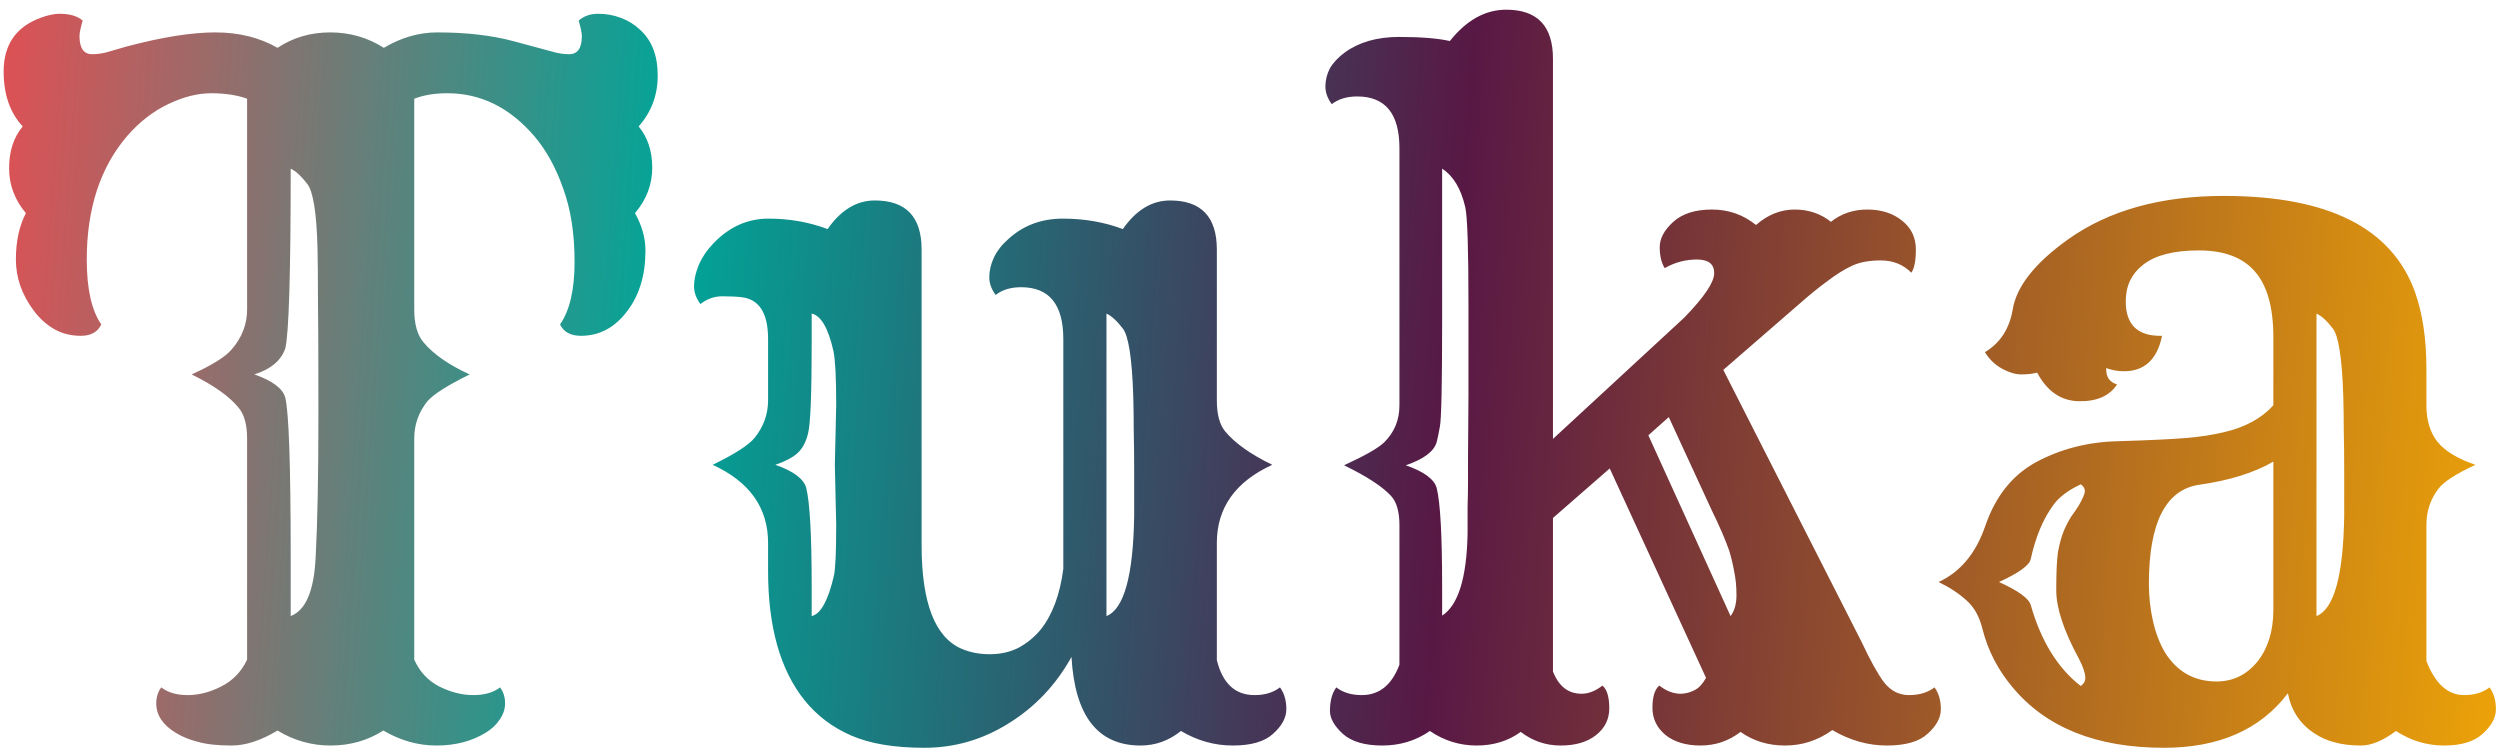 <svg width="129" height="39" viewBox="0 0 129 39" fill="none" xmlns="http://www.w3.org/2000/svg">
<path d="M19.781 37.695C18.969 38.211 18.062 38.469 17.062 38.469C16.078 38.469 15.164 38.211 14.32 37.695C13.461 38.211 12.672 38.469 11.953 38.469C11.234 38.469 10.656 38.406 10.219 38.281C9.781 38.172 9.398 38.016 9.07 37.812C8.398 37.406 8.062 36.898 8.062 36.289C8.062 35.977 8.148 35.703 8.32 35.469C8.664 35.734 9.117 35.867 9.68 35.867C10.258 35.867 10.836 35.719 11.414 35.422C12.008 35.125 12.453 34.664 12.75 34.039V22.625C12.75 21.906 12.602 21.375 12.305 21.031C11.836 20.453 11.031 19.883 9.891 19.32C10.953 18.836 11.641 18.406 11.953 18.031C12.484 17.422 12.75 16.734 12.75 15.969V5.094C12.234 4.906 11.617 4.812 10.898 4.812C10.195 4.812 9.453 5 8.672 5.375C7.891 5.75 7.188 6.297 6.562 7.016C5.172 8.641 4.477 10.766 4.477 13.391C4.477 14.906 4.727 16.023 5.227 16.742C5.039 17.133 4.688 17.328 4.172 17.328C3.656 17.328 3.195 17.211 2.789 16.977C2.383 16.742 2.031 16.422 1.734 16.016C1.125 15.203 0.82 14.328 0.82 13.391C0.82 12.453 0.992 11.656 1.336 11C0.758 10.312 0.469 9.539 0.469 8.68C0.469 7.805 0.703 7.086 1.172 6.523C0.516 5.82 0.188 4.875 0.188 3.688C0.188 2.312 0.82 1.391 2.086 0.922C2.461 0.781 2.789 0.711 3.07 0.711C3.602 0.711 4 0.828 4.266 1.062C4.156 1.438 4.102 1.703 4.102 1.859C4.102 2.484 4.32 2.797 4.758 2.797C4.992 2.797 5.234 2.766 5.484 2.703L6.539 2.398C8.367 1.914 9.891 1.672 11.109 1.672C12.328 1.672 13.398 1.938 14.32 2.469C15.117 1.938 16.023 1.672 17.039 1.672C18.055 1.672 18.977 1.938 19.805 2.469C20.695 1.938 21.617 1.672 22.57 1.672C24.086 1.672 25.414 1.828 26.555 2.141L28.641 2.703C28.891 2.766 29.133 2.797 29.367 2.797C29.805 2.797 30.023 2.484 30.023 1.859C30.023 1.703 29.969 1.438 29.859 1.062C30.125 0.828 30.461 0.711 30.867 0.711C31.273 0.711 31.664 0.781 32.039 0.922C32.414 1.062 32.742 1.266 33.023 1.531C33.633 2.078 33.938 2.867 33.938 3.898C33.938 4.914 33.609 5.789 32.953 6.523C33.422 7.086 33.656 7.797 33.656 8.656C33.656 9.516 33.359 10.297 32.766 11C33.125 11.641 33.305 12.281 33.305 12.922C33.305 13.562 33.227 14.141 33.07 14.656C32.914 15.172 32.688 15.625 32.391 16.016C31.75 16.891 30.945 17.328 29.977 17.328C29.445 17.328 29.086 17.133 28.898 16.742C29.398 16.023 29.648 14.945 29.648 13.508C29.648 12.055 29.453 10.797 29.062 9.734C28.688 8.656 28.188 7.75 27.562 7.016C26.297 5.547 24.805 4.812 23.086 4.812C22.43 4.812 21.859 4.906 21.375 5.094V15.969C21.375 16.734 21.539 17.305 21.867 17.68C22.383 18.289 23.172 18.836 24.234 19.32C23.094 19.883 22.367 20.344 22.055 20.703C21.602 21.266 21.375 21.906 21.375 22.625V34.039C21.656 34.664 22.086 35.125 22.664 35.422C23.258 35.719 23.844 35.867 24.422 35.867C25 35.867 25.461 35.734 25.805 35.469C25.977 35.703 26.062 35.977 26.062 36.289C26.062 36.586 25.969 36.867 25.781 37.133C25.609 37.398 25.367 37.625 25.055 37.812C24.336 38.25 23.492 38.469 22.523 38.469C21.57 38.469 20.656 38.211 19.781 37.695ZM15 31.789C15.781 31.492 16.211 30.469 16.289 28.719C16.383 26.969 16.43 24.547 16.43 21.453C16.43 18.359 16.422 16.305 16.406 15.289C16.406 14.258 16.398 13.43 16.383 12.805C16.336 10.961 16.156 9.852 15.844 9.477C15.547 9.086 15.266 8.828 15 8.703C15 14.141 14.906 17.234 14.719 17.984C14.5 18.609 13.969 19.055 13.125 19.32C14.062 19.648 14.594 20.047 14.719 20.516C14.906 21.266 15 24.008 15 28.742V31.789ZM58.852 38.469C56.648 38.469 55.461 36.945 55.289 33.898C54.492 35.336 53.414 36.477 52.055 37.32C50.711 38.164 49.258 38.586 47.695 38.586C46.148 38.586 44.891 38.375 43.922 37.953C42.953 37.531 42.148 36.922 41.508 36.125C40.258 34.562 39.633 32.344 39.633 29.469V28.016C39.633 26.203 38.68 24.859 36.773 23.984C37.898 23.438 38.617 22.977 38.93 22.602C39.398 22.023 39.633 21.375 39.633 20.656V17.492C39.633 16.164 39.18 15.445 38.273 15.336C38.008 15.305 37.672 15.289 37.266 15.289C36.859 15.289 36.484 15.422 36.141 15.688C35.922 15.391 35.812 15.086 35.812 14.773C35.812 14.445 35.891 14.086 36.047 13.695C36.219 13.289 36.477 12.906 36.82 12.547C37.633 11.703 38.578 11.281 39.656 11.281C40.734 11.281 41.75 11.461 42.703 11.82C43.391 10.836 44.203 10.344 45.141 10.344C46.75 10.344 47.555 11.188 47.555 12.875V28.133C47.555 31.102 48.242 32.883 49.617 33.477C50.055 33.664 50.539 33.758 51.07 33.758C51.617 33.758 52.109 33.648 52.547 33.43C52.984 33.195 53.367 32.883 53.695 32.492C54.305 31.727 54.695 30.68 54.867 29.352V17.492C54.867 15.711 54.141 14.82 52.688 14.82C52.156 14.82 51.719 14.953 51.375 15.219C51.156 14.922 51.047 14.617 51.047 14.305C51.047 13.977 51.125 13.641 51.281 13.297C51.453 12.938 51.711 12.609 52.055 12.312C52.82 11.625 53.75 11.281 54.844 11.281C55.953 11.281 56.984 11.461 57.938 11.82C58.625 10.836 59.438 10.344 60.375 10.344C61.984 10.344 62.789 11.188 62.789 12.875V20.656C62.789 21.375 62.93 21.906 63.211 22.25C63.711 22.859 64.523 23.438 65.648 23.984C63.742 24.859 62.789 26.203 62.789 28.016V34.062C63.086 35.266 63.734 35.867 64.734 35.867C65.266 35.867 65.703 35.734 66.047 35.469C66.266 35.766 66.375 36.141 66.375 36.594C66.375 37.031 66.148 37.453 65.695 37.859C65.258 38.266 64.562 38.469 63.609 38.469C62.672 38.469 61.781 38.219 60.938 37.719C60.312 38.219 59.617 38.469 58.852 38.469ZM57.094 31.789C58 31.43 58.477 29.703 58.523 26.609C58.523 25.953 58.523 25.203 58.523 24.359C58.523 23.516 58.516 22.797 58.5 22.203C58.5 21.594 58.492 21.016 58.477 20.469C58.414 18.5 58.234 17.328 57.938 16.953C57.641 16.562 57.359 16.305 57.094 16.18V31.789ZM43.078 23.984L43.148 20.891C43.148 19.5 43.102 18.578 43.008 18.125C42.742 16.938 42.367 16.289 41.883 16.18V17.703C41.883 20.344 41.82 21.898 41.695 22.367C41.586 22.82 41.398 23.164 41.133 23.398C40.883 23.617 40.508 23.812 40.008 23.984C40.945 24.312 41.477 24.711 41.602 25.18C41.789 25.93 41.883 27.625 41.883 30.266V31.789C42.352 31.68 42.734 30.984 43.031 29.703C43.109 29.344 43.148 28.469 43.148 27.078L43.078 23.984ZM73.781 37.719C73.062 38.219 72.242 38.469 71.32 38.469C70.414 38.469 69.734 38.266 69.281 37.859C68.844 37.453 68.625 37.062 68.625 36.688C68.625 36.172 68.734 35.766 68.953 35.469C69.297 35.734 69.734 35.867 70.266 35.867C71.172 35.867 71.82 35.344 72.211 34.297V27.102C72.211 26.414 72.07 25.914 71.789 25.602C71.352 25.117 70.539 24.586 69.352 24.008C70.445 23.508 71.141 23.109 71.438 22.812C71.953 22.297 72.211 21.664 72.211 20.914V7.648C72.211 5.867 71.484 4.977 70.031 4.977C69.5 4.977 69.062 5.109 68.719 5.375C68.5 5.078 68.391 4.773 68.391 4.461C68.391 4.133 68.469 3.82 68.625 3.523C68.797 3.227 69.055 2.953 69.398 2.703C70.133 2.172 71.062 1.906 72.188 1.906C73.312 1.906 74.188 1.977 74.812 2.117C75.672 1.039 76.641 0.5 77.719 0.5C79.328 0.5 80.133 1.344 80.133 3.031V22.648L86.906 16.391C87.938 15.328 88.453 14.562 88.453 14.094C88.453 13.625 88.156 13.391 87.562 13.391C86.969 13.391 86.414 13.539 85.898 13.836C85.727 13.555 85.641 13.195 85.641 12.758C85.641 12.305 85.875 11.867 86.344 11.445C86.812 11.023 87.477 10.812 88.336 10.812C89.195 10.812 89.953 11.078 90.609 11.609C91.219 11.078 91.883 10.812 92.602 10.812C93.32 10.812 93.945 11.023 94.477 11.445C95.008 11.023 95.633 10.812 96.352 10.812C97.07 10.812 97.664 11 98.133 11.375C98.617 11.75 98.859 12.25 98.859 12.875C98.859 13.453 98.781 13.852 98.625 14.07C98.203 13.648 97.68 13.438 97.055 13.438C96.445 13.438 95.945 13.531 95.555 13.719C95.18 13.891 94.766 14.148 94.312 14.492C93.859 14.82 93.359 15.227 92.812 15.711L88.922 19.086L96.07 33.148C96.508 34.086 96.891 34.773 97.219 35.211C97.562 35.648 97.992 35.867 98.508 35.867C99.039 35.867 99.477 35.734 99.82 35.469C100.039 35.766 100.148 36.141 100.148 36.594C100.148 37.031 99.922 37.453 99.469 37.859C99.031 38.266 98.328 38.469 97.359 38.469C96.391 38.469 95.453 38.203 94.547 37.672C93.812 38.203 93 38.469 92.109 38.469C91.234 38.469 90.469 38.234 89.812 37.766C89.203 38.234 88.516 38.469 87.75 38.469C87 38.469 86.398 38.289 85.945 37.93C85.492 37.555 85.266 37.086 85.266 36.523C85.266 35.961 85.383 35.578 85.617 35.375C86.227 35.844 86.836 35.922 87.445 35.609C87.664 35.5 87.859 35.289 88.031 34.977L83.062 24.172L80.133 26.727V34.648C80.43 35.414 80.922 35.797 81.609 35.797C81.969 35.797 82.328 35.656 82.688 35.375C82.922 35.578 83.039 35.969 83.039 36.547C83.039 37.109 82.812 37.57 82.359 37.93C81.906 38.289 81.297 38.469 80.531 38.469C79.766 38.469 79.078 38.234 78.469 37.766C77.828 38.234 77.07 38.469 76.195 38.469C75.32 38.469 74.516 38.219 73.781 37.719ZM75.75 23.492L75.773 20.375V15.781C75.773 12.875 75.719 11.18 75.609 10.695C75.391 9.742 74.992 9.078 74.414 8.703V16.602C74.414 19.836 74.375 21.641 74.297 22.016C74.234 22.375 74.18 22.641 74.133 22.812C73.992 23.297 73.461 23.695 72.539 24.008C73.477 24.336 74.008 24.727 74.133 25.18C74.32 25.93 74.414 27.617 74.414 30.242V31.766C75.242 31.234 75.68 29.828 75.727 27.547V26.141C75.742 25.672 75.75 25.258 75.75 24.898V23.492ZM89.297 31.789C89.5 31.523 89.602 31.164 89.602 30.711C89.602 30.258 89.562 29.852 89.484 29.492C89.422 29.133 89.336 28.773 89.227 28.414C89.023 27.836 88.727 27.148 88.336 26.352L86.109 21.523L85.055 22.461L89.297 31.789ZM118.055 35.773C116.633 37.648 114.5 38.586 111.656 38.586C108.188 38.586 105.586 37.547 103.852 35.469C103.102 34.578 102.586 33.586 102.305 32.492C102.148 31.836 101.875 31.336 101.484 30.992C101.094 30.633 100.609 30.312 100.031 30.031C101.156 29.516 101.961 28.547 102.445 27.125C102.961 25.625 103.82 24.539 105.023 23.867C106.32 23.164 107.75 22.797 109.312 22.766C110.875 22.719 112.031 22.664 112.781 22.602C113.531 22.539 114.195 22.438 114.773 22.297C115.852 22.047 116.695 21.586 117.305 20.914V17.398C117.305 15.852 116.984 14.719 116.344 14C115.719 13.281 114.758 12.922 113.461 12.922C112.18 12.922 111.227 13.164 110.602 13.648C109.992 14.117 109.688 14.75 109.688 15.547C109.688 16.766 110.312 17.359 111.562 17.328C111.312 18.547 110.656 19.156 109.594 19.156C109.281 19.156 108.977 19.102 108.68 18.992V19.062C108.68 19.469 108.867 19.727 109.242 19.836C108.852 20.43 108.195 20.719 107.273 20.703C106.352 20.688 105.633 20.195 105.117 19.227C104.883 19.289 104.609 19.32 104.297 19.32C104 19.32 103.664 19.219 103.289 19.016C102.93 18.812 102.641 18.531 102.422 18.172C103.203 17.703 103.68 16.977 103.852 15.992C104.039 14.789 105 13.57 106.734 12.336C108.828 10.852 111.5 10.109 114.75 10.109C120.141 10.109 123.43 11.766 124.617 15.078C125.008 16.188 125.203 17.5 125.203 19.016V20.914C125.203 21.68 125.391 22.305 125.766 22.789C126.156 23.273 126.812 23.672 127.734 23.984C126.75 24.438 126.117 24.844 125.836 25.203C125.414 25.75 125.203 26.375 125.203 27.078V34.109C125.656 35.281 126.305 35.867 127.148 35.867C127.68 35.867 128.117 35.734 128.461 35.469C128.68 35.766 128.789 36.141 128.789 36.594C128.789 37.031 128.562 37.453 128.109 37.859C127.672 38.266 127.008 38.469 126.117 38.469C125.227 38.469 124.398 38.219 123.633 37.719C122.961 38.219 122.359 38.469 121.828 38.469C121.312 38.469 120.859 38.414 120.469 38.305C120.094 38.211 119.742 38.055 119.414 37.836C118.68 37.352 118.227 36.664 118.055 35.773ZM119.531 31.789C120.438 31.43 120.914 29.703 120.961 26.609C120.961 25.953 120.961 25.203 120.961 24.359C120.961 23.516 120.953 22.797 120.938 22.203C120.938 21.594 120.93 21.016 120.914 20.469C120.852 18.5 120.672 17.328 120.375 16.953C120.078 16.562 119.797 16.305 119.531 16.18V31.789ZM110.883 30.125C110.883 30.781 110.953 31.422 111.094 32.047C111.234 32.672 111.445 33.219 111.727 33.688C112.352 34.672 113.234 35.164 114.375 35.164C115.234 35.164 115.945 34.812 116.508 34.109C117.039 33.422 117.305 32.539 117.305 31.461V23.82C116.305 24.398 115.023 24.797 113.461 25.016C111.742 25.281 110.883 26.984 110.883 30.125ZM107.367 35.398C107.523 35.289 107.602 35.148 107.602 34.977C107.602 34.742 107.492 34.414 107.273 33.992C106.492 32.555 106.102 31.375 106.102 30.453C106.102 29.531 106.133 28.867 106.195 28.461C106.273 28.055 106.367 27.711 106.477 27.43C106.602 27.133 106.734 26.875 106.875 26.656C107.031 26.438 107.164 26.242 107.273 26.07C107.477 25.711 107.578 25.469 107.578 25.344C107.578 25.203 107.508 25.086 107.367 24.992C106.727 25.289 106.258 25.641 105.961 26.047C105.43 26.766 105.039 27.695 104.789 28.836C104.727 29.164 104.18 29.562 103.148 30.031C104.148 30.484 104.695 30.883 104.789 31.227C105.32 33.086 106.18 34.477 107.367 35.398Z" fill="url(#paint0_linear_47_235)"/>
<defs>
<linearGradient id="paint0_linear_47_235" x1="136" y1="38" x2="-6.998" y2="27.692" gradientUnits="userSpaceOnUse">
<stop stop-color="#FFB400"/>
<stop offset="0.435" stop-color="#581845"/>
<stop offset="0.718" stop-color="#00A699"/>
<stop offset="1" stop-color="#FF444A"/>
</linearGradient>
</defs>
</svg>
